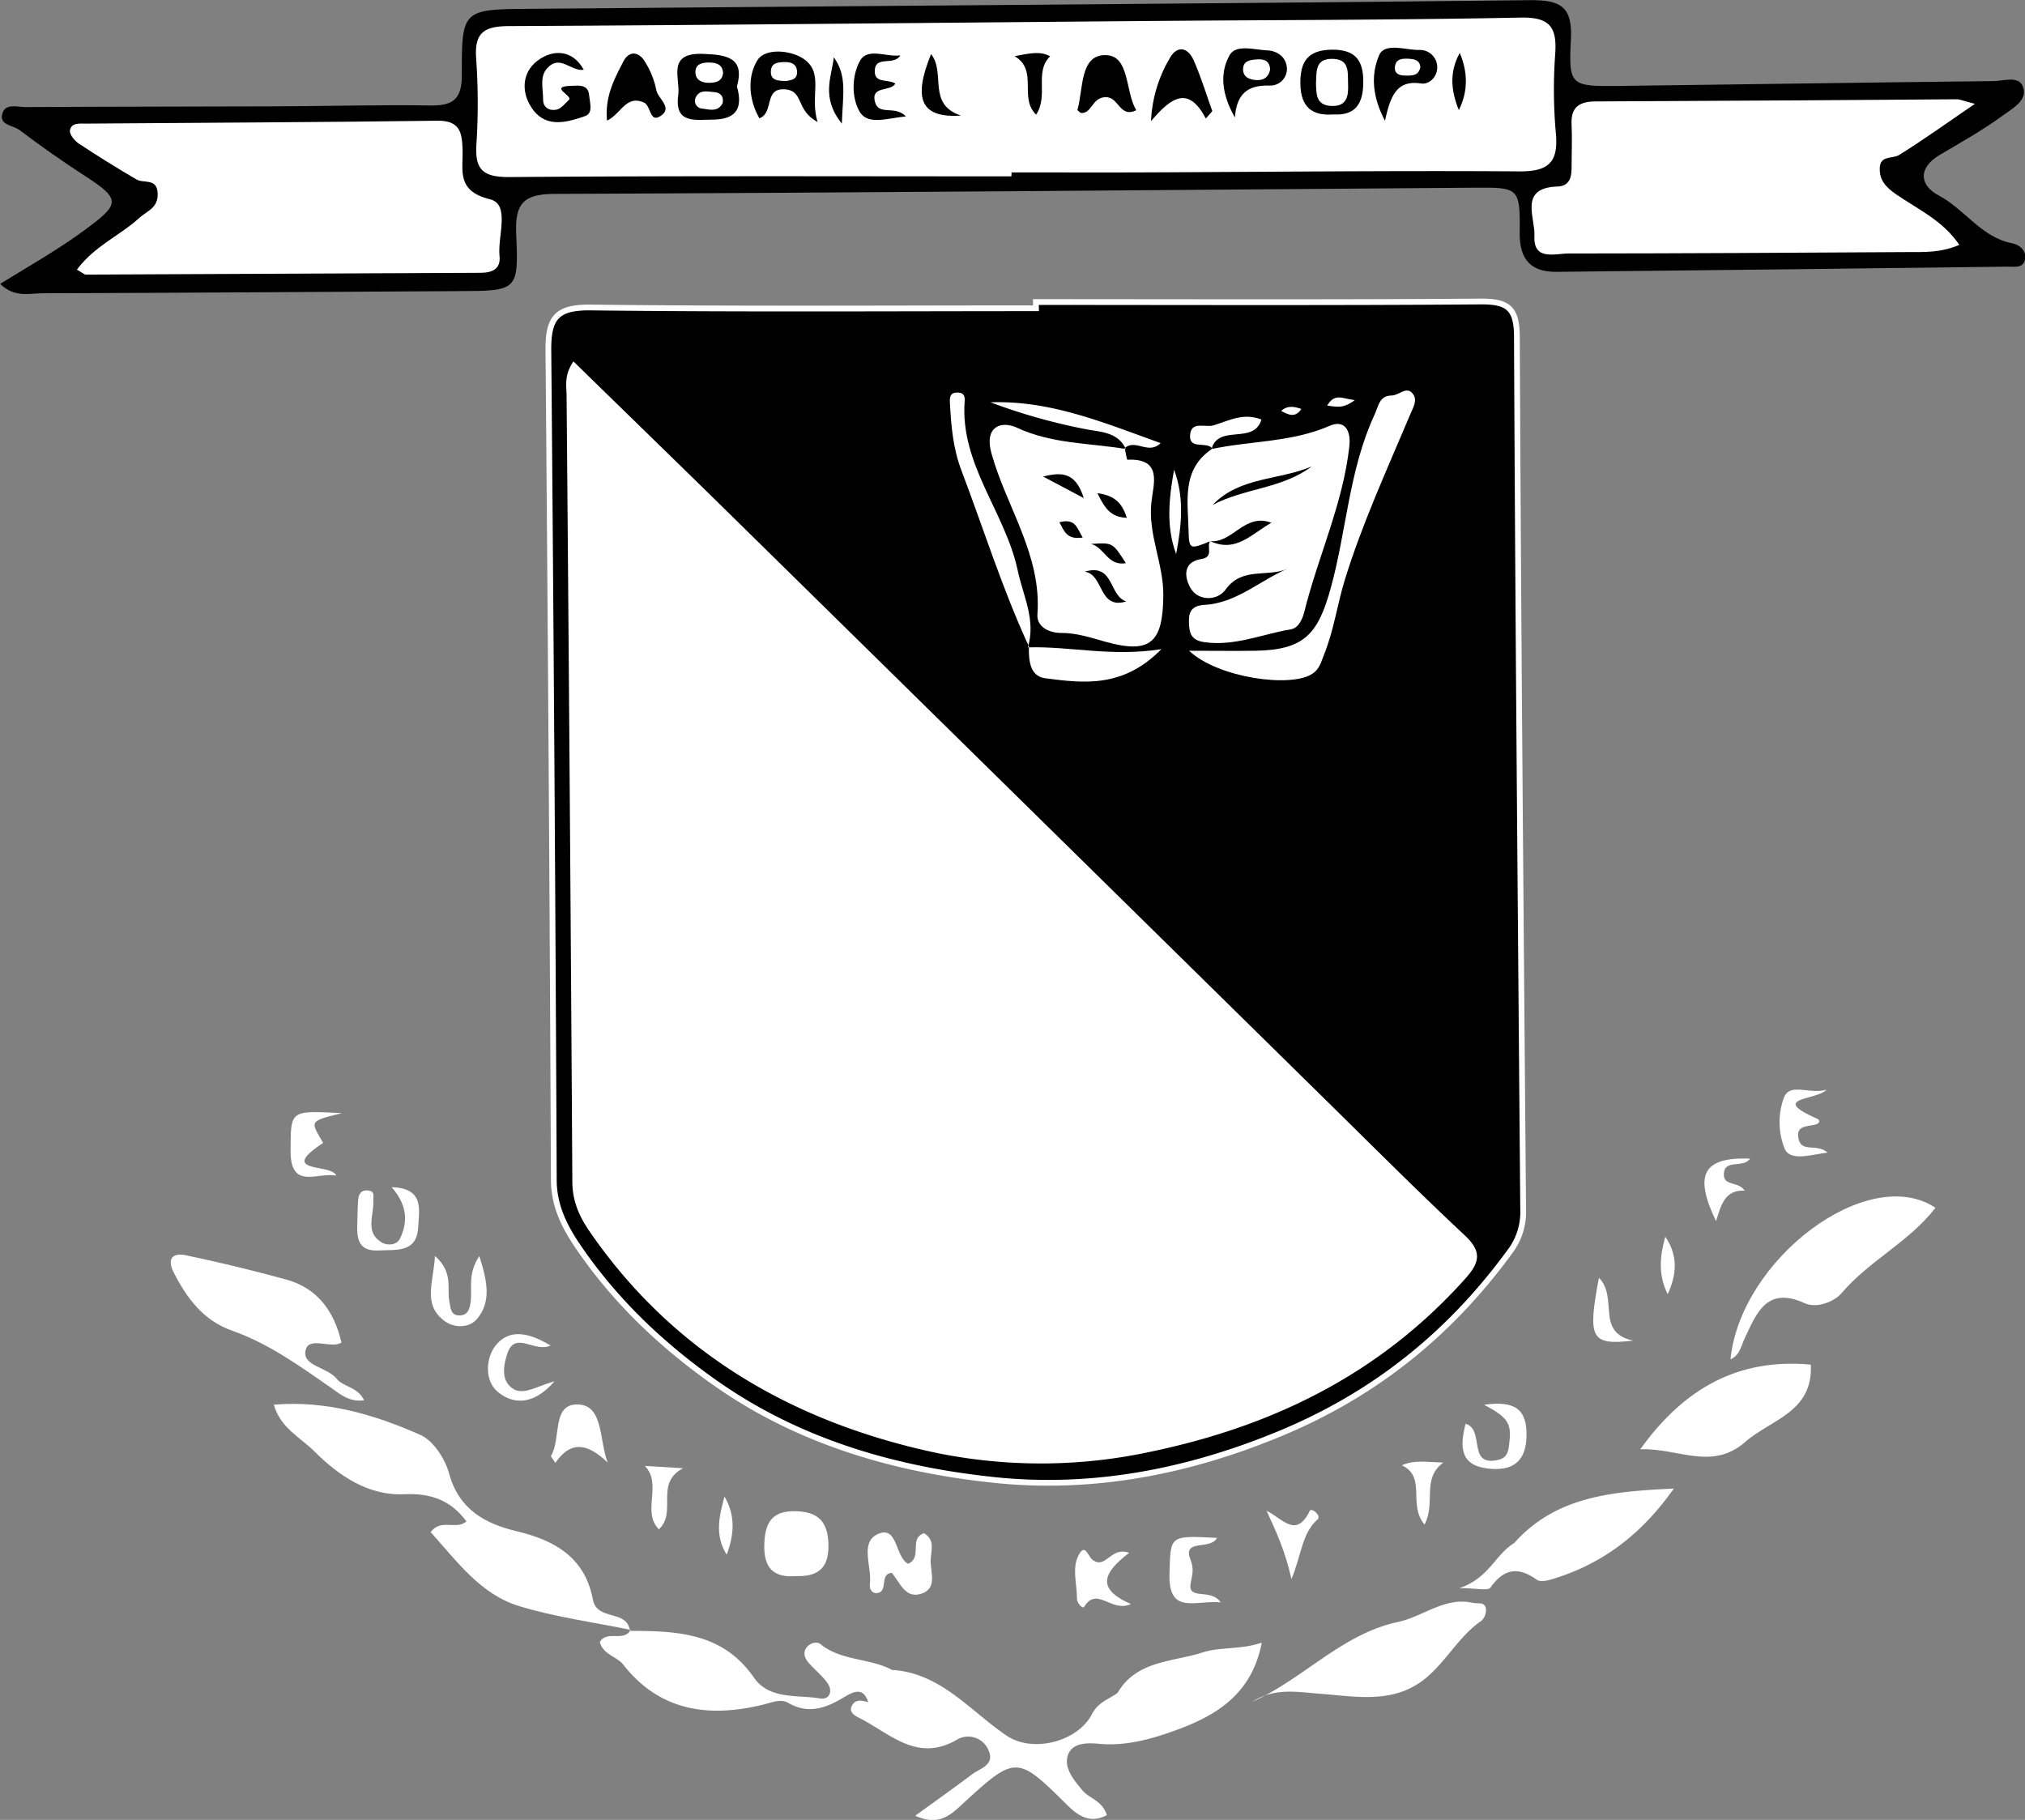 <svg id="Layer_1" data-name="Layer 1" xmlns="http://www.w3.org/2000/svg" viewBox="0 0 702.31 631.19"><rect x="0" y="0" width="702.31" height="631.19" fill="#808080" stroke="none"/><defs><style>.cls-1{stroke:#fff;stroke-miterlimit:10;stroke-width:2px;}.cls-2{fill:#fff;}</style></defs><path class="cls-1" d="M426.21,199c51.43,0,102.86.21,154.28-.19,9.28-.07,12.51,2.22,12.55,12.06.44,100.94,1.34,201.88,2.17,302.82a22.7,22.7,0,0,1-4.62,14.69c-21.09,28.88-47.52,50-81,63.62-31.82,13-64.51,19.07-98.05,15.52-34.25-3.62-67.33-13.14-96.3-33.47-18.3-12.84-34.29-27.93-47-46.26-5-7.16-9.17-14.74-9.21-24.18q-.64-143.92-1.89-287.86c-.12-11.56,3.1-15,14.81-14.86,51.43.62,102.86.27,154.3.27Z" transform="translate(-66.95 -94.24)"/><path d="M67,192.69c10.27-6.32,20.35-12,29.68-18.93,11.67-8.63,12.28-10.34.31-18.12-8-5.18-15.76-10.61-23.32-16.33-2.16-1.63-7.14-1.6-5.9-5.73,1.11-3.66,5.26-2.18,8.09-2.2,29.17-.17,58.35-.15,87.53-.26,17.65-.07,35.32-.57,53-.3,7.81.12,10.76-2.36,10.73-10.52-.08-22.75.24-22.85,23.79-23,115.55-1,231.09-1.72,346.64-3,10.82-.12,14.81,2.32,14.22,13.75-.84,16,0,16.16,16.47,16,43.37-.52,86.74-1.22,130.12-1.68,3.55,0,8.88-2.11,10.29,2.2,1.48,4.57-3.84,7.34-6.92,9.61-6.93,5.12-14.54,9.35-22,13.76-7.73,4.58-7,10.6-.44,14.07,9.11,4.78,14.77,14.58,25.59,16.63,2.54.49,5.11,2.62,4.31,5.84-.72,2.89-3.71,2.21-5.82,2.24q-78.31,1-156.62,1.8c-8.64.08-12.86-4.05-12.74-13.55.18-15.71-.35-15.74-15.63-15.63-106.34.79-212.69,1.75-319,2.15-10.78,0-13.89,3.3-13.41,13.78.92,19.88.41,19.84-19.85,19.94-48,.24-96,.62-144,.74C77.36,195.89,72.1,197.71,67,192.69Z" transform="translate(-66.95 -94.24)"/><path class="cls-2" d="M376.52,673.42c16.93,1.21,26.88,14.28,39.6,22.83,9,6.07,24.53,2.09,29.49-7.39,2.3-4.41,5.89-5.19,9-7.51,5.27,2.59,5.27,2.59,16.2-2.61-4.76.38-9.2,8.72-16.46,3,6.47-11.64,19.23-11,29.61-14.36,6.08-2,13.26-.92,20.59-3.41-3.69,19.31-17.87,26.34-32.66,31.38-7.29,2.49-15.4,4.47-23.62,3.71-4.23-.39-9.57-.5-11,4.1-1.35,4.37,2.16,8.5,5.05,12,2.39,2.88,6.93,3.53,8.51,8.64-5.53,2.85-9.56.63-13.57-3.34-17.79-17.6-17.92-17.67-37.36.26-4.23,3.91-8.15,6.56-15.54,3.29,7.14-5.19,13.51-9.69,19.73-14.38,2.8-2.12,8-3.17,5.68-8.37A7.62,7.62,0,0,0,399,697.52c-14,8.26-23.38-2.12-34.11-7.48-2-1-3.52-2.21-2.49-4.21,1.32-2.57,3.88-1.72,6.12-1.07,2.74,1.82,6.15,2.44,10,6-4-3.49-7.2-4.5-10.31-5.67-1.64-5.75-4.82-4.45-8.64-2.14-6,3.62-12.19,6-19.2,1.93-2.73-1.57-5.77-.14-8.82.6-18.65,4.54-35.69,2.37-48.39-13.83-2.39-3-7-3.51-8.2-7.88,2.4-4.26,8.36.08,10.71-4.23l-.29.35c16.33,0,32.22.59,43,16.14,5.4,7.8,15,5.94,23,7.29,3.27.55,4.59-2.59,2.44-5.51-1.79-2.43-4.22-4.39-6.25-6.66-1.3-1.47-2.26-3.28-1.09-5.2s3.81-2.48,5-1.5c7.37,6,17.21,4.77,25.08,9.09l.56-.1Z" transform="translate(-66.95 -94.24)"/><path class="cls-2" d="M285.7,659.53c-12.91-2.65-26.1-4.4-38.66-8.22-13.57-4.14-21.69-15.7-30.75-25.7,3.71-4.82,8.81-.58,12.44-3.69-5.43-7.31-12.28-9.87-21.68-9.43-12.48.58-22.86-6.64-31.05-14.85-4.75-4.76-11.83-8.13-14.08-16.22,18.12-1.5,34.88,3.42,50.82,10.49,4.54,2,8.61,8.36,10,13.5,3.39,12.42,12.61,17.35,23.28,19.88,13.54,3.2,23.84,9.26,26.56,23.74,1.43,7.57,11.93,3.3,12.82,10.84Z" transform="translate(-66.95 -94.24)"/><path class="cls-2" d="M738.2,513.13c-9.09,11.87-23,18.33-32.58,29.64-2.37,2.8-8.45,5.43-12.76,3.46-13.21-6-16.69,3.45-20.8,12.15-1.29,2.74-1.72,5.94-4.95,7.33C670.61,530.88,714.84,497.61,738.2,513.13Z" transform="translate(-66.95 -94.24)"/><path class="cls-2" d="M501.31,684.44c17.79-7.93,31-23.5,50.54-27.66,8.75-1.87,16.22-8.85,26-6.6,1.7.39,4.2-.53,4.45,2.15a5.06,5.06,0,0,1-1.51,4c-7.89,5.41-12.26,14.19-19.56,20.11-11,8.92-24.19,6.18-36.3,5.26C516.63,681.07,509.08,679.52,501.31,684.44Z" transform="translate(-66.95 -94.24)"/><path class="cls-2" d="M193.23,579.9c-5.32.76-8.62-2.37-11.8-4.57-10.81-7.49-21.44-15.16-34-19.58-9.91-3.47-15.65-11.19-20.23-20.16-2.55-5-.16-6.88,4.12-6,11.76,2.45,23.45,5.3,35,8.47,10.84,3,16.57,11.1,19.06,21.81-3.48,2.38-11.37-2.42-12.47,2.77-1.15,5.42,7.59,5.74,10.86,9.85C186,575.31,190.92,575.15,193.23,579.9Z" transform="translate(-66.95 -94.24)"/><path class="cls-2" d="M591.89,629.67c14.55-16.58,34.36-18.12,55.57-19.15-11.17,15.89-25.05,26.51-43,31.66-1.41.4-3.47.69-4.47,0-6.42-4.62-11.42-4-16.13,2.7-.84,1.21-4.89.17-10.75.17,10.38-3.5,12.51-11.81,19-15.61a5.57,5.57,0,0,1,1.4,1.38A5.51,5.51,0,0,0,591.89,629.67Z" transform="translate(-66.95 -94.24)"/><path class="cls-2" d="M635.83,596.9c15.21-21.19,34-31.68,59.15-29.36.83,16.54-13.87,19-22.77,26.83C660.67,604.48,648.83,596.38,635.83,596.9Z" transform="translate(-66.95 -94.24)"/><path class="cls-2" d="M370.54,646.79c-2.12-.56-2-2.44-1.85-3.75.5-5.81-3.55-14,2.8-16.78,6.89-3,5.85,8,10.41,10.36,5.12-2.25.15-8.8,5.49-10.6,4,2.22,2.45,6.17,2.33,9.19-.17,4.12,2.58,10-3.38,11.83-5.57,1.72-7.31-4.15-10.12-7.29C371.65,640.09,375.47,646.93,370.54,646.79Z" transform="translate(-66.95 -94.24)"/><path class="cls-2" d="M342.81,640.88c-7.69.63-11-3-10.79-10.84.2-7.19,2.26-11.74,10.5-11.67s11.65,3.64,11.75,11.84S350.35,641.16,342.81,640.88Z" transform="translate(-66.95 -94.24)"/><path class="cls-2" d="M277.7,601.48c-6.67-6.34-12.53-8-18.15.13-.79-1.27-1.65-2.18-1.48-2.46,3.65-6,0-18.52,9.81-17.77C276.21,582,274.78,593.9,277.7,601.48Z" transform="translate(-66.95 -94.24)"/><path class="cls-2" d="M217.8,529.85c6.5,5.77,4.07,11.16,5,15.79.46,2.26.4,4.86,3.53,4.84,2.9,0,3.52-2.28,3.85-4.72.6-4.6-1.13-9.66,3-15.87,2.82,8.76,4.16,15.67-.63,21.62-2.76,3.44-8.07,3.46-11.58.79C213.47,546.59,217.31,539,217.8,529.85Z" transform="translate(-66.95 -94.24)"/><path class="cls-2" d="M202.78,506c11.4.28,9.53,7.91,9.21,13.86-.49,9-7.59,7.75-13.65,8.08-7.48.4-7.65-4.5-7.46-9.79.09-2.67.1-5.35.32-8,.19-2.26,1.57-3.46,3.85-2.94,2,.45,1.28,2,1.37,3.54.28,5-3.06,10.92,3,14.47,1.81,1.07,5.09.91,6.2-1.3C208.6,517.93,208.06,512,202.78,506Z" transform="translate(-66.95 -94.24)"/><path class="cls-2" d="M700.79,494c-6.11.78-12.89,3.09-14.88-1.34a24.7,24.7,0,0,1-.21-17.85c2.15-5.16,8.88-.89,14.71-2.64-3.38,3.8-20.11,2.6-3.39,10,1.66.74.71,1.82-.51,2.12-2.84.72-6.89.27-5.76,5.05S696.93,490.69,700.79,494Z" transform="translate(-66.95 -94.24)"/><path class="cls-2" d="M581.67,581.45c10.77-1.51,14.9,1.61,14.71,10.88S591.1,604.52,583,603.58c-9.72-1.13-9.79-7.57-7.75-15.54,6.79,2,.45,15,11.24,12.55,3.48-.79,3.63-3.31,3.94-6.08C591.17,588,590.05,585.89,581.67,581.45Z" transform="translate(-66.95 -94.24)"/><path class="cls-2" d="M490.29,650c-8.53-.89-18.2,4.64-17.74-10,.42-13.21-.23-13.23,16.48-12.37-2.15,4.32-12,.22-9.25,7.37,1.38,3.61.67,5.18.1,8.43C478.83,649.5,486.94,644.91,490.29,650Z" transform="translate(-66.95 -94.24)"/><path class="cls-2" d="M458.55,632.81c-8.14,6.29-12.31,12.18.63,17.76-6.76,3.18-11.74-6.35-16.25,1-.47.77-2.47-1.26-2.46-2.9,0-5.29-2-11.12.94-15.71,2-3.18,3,1.23,4.52,2.33C450.54,638.64,452.14,630.49,458.55,632.81Z" transform="translate(-66.95 -94.24)"/><path class="cls-2" d="M185.52,480.32c-10.94,2.7-10.94,2.7-7.26,9a10.25,10.25,0,0,1,.72,1.35c-16.13,10.67,3,7,4.57,11.31-6.54-1.29-15.93,5.21-15.82-8.76S167.36,479.41,185.52,480.32Z" transform="translate(-66.95 -94.24)"/><path class="cls-2" d="M514.86,641.93c-2.21-9.91-5.34-16.52-8.64-23.7,5.57,2.67,10.22,9.79,15,0,.56-1.16,4.14,1.65,2.69,3C518.49,626,518.44,633.16,514.86,641.93Z" transform="translate(-66.95 -94.24)"/><path class="cls-2" d="M672.05,507.2c-7-.37-8.19,5.09-9.95,10.58-7.81-16.29-4.4-22.26,11.79-21.7-2.29,3.57-9-.14-9.08,5.52C664.79,505.68,669.87,503.9,672.05,507.2Z" transform="translate(-66.95 -94.24)"/><path class="cls-2" d="M259.25,573.35c-7.22,8.29-14.22,8.1-19.61,3.68-4.66-3.81-4.22-11.56-1-15.86,4.81-6.4,11.87-4.68,19.25-.27-5.49,2.67-12.33-5.34-15,2.84-1.15,3.46-2.09,8.1.62,11C247.52,579.16,252.5,575.1,259.25,573.35Z" transform="translate(-66.95 -94.24)"/><path class="cls-2" d="M290.61,602.68l13.24.79c-10.05,5.34-1.87,15.13-8.4,21.19C289.4,618.45,296.77,609.06,290.61,602.68Z" transform="translate(-66.95 -94.24)"/><path class="cls-2" d="M621.49,537.4c6.89,7.05-1.36,18.94,11.86,21.81C618.67,560.9,617.5,558.59,621.49,537.4Z" transform="translate(-66.95 -94.24)"/><path class="cls-2" d="M561,623c-5.94-7.09.88-16.33-7.85-20.56,4.32-1.92,8.43-1.11,14.34-.93C559.86,607.2,565.05,615.43,561,623Z" transform="translate(-66.95 -94.24)"/><path class="cls-2" d="M645.34,543.12c-3.36-6.64-2.73-13.28-.84-19.94C649,529.66,648.47,536.35,645.34,543.12Z" transform="translate(-66.95 -94.24)"/><path class="cls-2" d="M318.23,613.31c3.94,6.71,3.28,13.43.75,20.14C314.73,626.74,316.39,620,318.23,613.31Z" transform="translate(-66.95 -94.24)"/><path class="cls-2" d="M265.83,219.59c18.42,18,36.25,35.3,54,52.72Q423.17,373.88,526.48,475.5c16.09,15.81,32,31.79,48.49,47.21,5.92,5.54,5.28,9.29.27,14.9-29.24,32.72-65.93,51-108.58,60A180.46,180.46,0,0,1,391,598c-48.87-10.54-90.62-34.41-119.71-76.86-3.52-5.14-5.8-10.39-5.84-17q-.82-136.44-2-272.89C263.4,227.93,262.56,224.37,265.83,219.59Z" transform="translate(-66.95 -94.24)"/><path class="cls-2" d="M457.05,249.69c.31,1.4.67,4,.91,4,12.3-.58,9,8.47,8.34,14.58-1.3,11.25,4.18,21.37,4.11,32.37-.1,16.49-4.4,20.55-20.07,16.18-5.15-1.44-10-3.08-15.43-3.06-4.14,0-8.47-2.13-8.16-6.42,1.52-20.67-10.78-37.23-15.95-55.88-2.58-9.3,3.39-11.41,8.86-8.87,12.19,5.65,25.1,5.29,37.72,7.37Z" transform="translate(-66.95 -94.24)"/><path class="cls-2" d="M487.08,250c13.6-2.91,27.81-2.31,41-8.07,5.08-2.22,7.46,1.43,6.86,7-2.18,20-10.84,38.21-15.62,57.49-.69,2.8-2.17,5.68-4.63,6.09-10,1.64-19.61,6-30.18,4.43-4.79-.71-5.12-3.51-5.22-7.21s1.48-5.48,5.35-5.69c11.11-.62,19.21-8.43,28.92-12.59-6.89,3.18-15.75-.79-21.52,7.24-2.8,3.91-9.11,4.05-11.87,0-1.87-2.76-4.05-9.36,3.46-10.57,4.41-.7,1.7-4.31,3-6.2,6.3,2.37,10.21-2.42,15-4.69-4.73,2.33-8.67,7-14.95,4.71-6.91,2.88-7.38,2.89-7.5-3.42-.19-10.31-2.63-21.48,8.27-28.68Z" transform="translate(-66.95 -94.24)"/><path class="cls-2" d="M479.35,319.94c9.43,0,16.27.11,23.1,0,16.81-.31,21.65-5.75,26.07-21.87,5.45-19.87,6.3-40.86,15.11-59.93,1.52-3.27,1.66-6.65,6-6.73,2.51,0,5.11-3.44,7.32-.59,1.7,2.2.16,4.62-.94,7.24-8,19-16.65,37.8-22.69,57.41-2.59,8.44-3.77,17.47-7.2,25.89-1,2.53-1.58,5-4,6.55C514.68,332.91,489.27,329.34,479.35,319.94Z" transform="translate(-66.95 -94.24)"/><path class="cls-2" d="M423.79,318.43c-9.17-19.8-15.66-40.63-23.39-61-2.95-7.75-3.55-15.39-4-23.33-.13-2.34.14-3.75,2.69-3.71,1.78,0,2.58.89,2.43,2.9-1.7,22,14.1,38.56,18.39,58.78,1.89,8.88,6.39,17.23,3.52,26.68Z" transform="translate(-66.95 -94.24)"/><path class="cls-2" d="M423.43,318.77c14.59-.45,28.91,3.35,46.32.62-13.37,13.59-27.05,11.8-40.28,10.1-5.38-.7-5.8-6.31-5.67-11.07Z" transform="translate(-66.95 -94.24)"/><path class="cls-2" d="M457.38,250c-2.6-6-9.07-5.94-13.63-6.86a204.21,204.21,0,0,1-33.27-9.36c21-.75,39.83,7.29,59,14.14-4.29,4.19-8.63-1.6-12.5,1.76Z" transform="translate(-66.95 -94.24)"/><path class="cls-2" d="M474.85,286.38c-3.58-9.69-2.44-19.46-.71-29.24C477.77,266.83,476.75,276.59,474.85,286.38Z" transform="translate(-66.95 -94.24)"/><path class="cls-2" d="M487.43,249.81c-2-2.63-8.06.55-7.74-4.6s5.27-2.56,8.15-3.45c5.28-1.62,10.41-4.5,16.59-2-2.59,8.88-14.92,1.39-17.31,10.24Z" transform="translate(-66.95 -94.24)"/><path class="cls-2" d="M536.81,233c-4.22,3.25-6.59,2.19-9.56,1.93C529.87,230.35,532.64,232.6,536.81,233Z" transform="translate(-66.95 -94.24)"/><path class="cls-2" d="M511.28,236.77c2.21-2,4.51-1.56,7-.69C516.19,239.26,513.83,238.13,511.28,236.77Z" transform="translate(-66.95 -94.24)"/><path class="cls-2" d="M417.72,155.41c-58,0-115.9-.22-173.84.24-9.11.07-12.31-2.23-11.7-11.38a221.15,221.15,0,0,0-.1-29.91c-.6-8.73,2.75-11,11.18-11.07,74.05-.36,148.1-1.16,222.15-1.77,43-.36,86-.32,128.93-1.18,10-.2,12.62,3.21,12,12.45a169.56,169.56,0,0,0,.21,27.6c.93,10-2.35,13.36-12.66,13.29-43.36-.31-86.73.19-130.1.35-15.34.06-30.69,0-46,0Z" transform="translate(-66.95 -94.24)"/><path class="cls-2" d="M93.62,187.76c6.13-8.23,14.88-11.79,21.52-17.84,2.74-2.51,6.62-3.47,6.5-8.43-.14-5.66-4.76-3.51-7.34-5-6.83-4-13.53-8.15-20.1-12.51-1.43-.95-3.16-3.15-3-4.48.45-2.8,3.4-2.38,5.59-2.39,40.63-.32,81.27-.46,121.9-1,7.88-.1,8.53,4.26,8.69,10.2.18,7.12-2.15,14.19,9.52,17.05,7.1,1.74,2.57,12.83,3.3,19.69.48,4.52-2.59,5.8-6.6,5.81q-68.42.3-136.84.62C96.17,189.49,95.54,188.83,93.62,187.76Z" transform="translate(-66.95 -94.24)"/><path class="cls-2" d="M751.9,130.25c-10.13,6.91-18,12.59-26.29,17.74-2.31,1.44-6.56,0-6.72,4.51-.15,4.18,2.06,6.63,5.58,9.07,7.5,5.2,16.29,9.1,22,17.59-6.64,2.87-12.41,2.47-18.09,2.51-39.14.23-78.27.47-117.41.49-4.76,0-12.32,2.66-11.85-6.15.34-6.3-5.57-16.63,8-17.08,4.12-.14,4.86-3.09,4.89-6.41,0-5,.23-10,0-15-.33-6.05,2.57-8.07,8.25-8.1q62.73-.28,125.45-.75C746.77,128.71,747.83,129.22,751.9,130.25Z" transform="translate(-66.95 -94.24)"/><path class="cls-2" d="M454.35,681.72c7.64.76,13.25-3.05,19.18-7.33a19.28,19.28,0,0,1,13.53-3.7c-.64,6-5.33,7.28-9.13,8.86-5.88,2.44-12,4.35-18,6.32-3.94,1.29-5.85-.25-5.31-4.49Z" transform="translate(-66.95 -94.24)"/><path class="cls-2" d="M368.24,685.08c10.84-3.19,16.9,4.76,24.11,10-9-1-18.66-.69-23.83-10.33Z" transform="translate(-66.95 -94.24)"/><path class="cls-2" d="M480.43,684.86c-6.65,7.1-14.63,9.81-25,7.8C462.89,685.45,472.27,686.94,480.43,684.86Z" transform="translate(-66.95 -94.24)"/><path class="cls-2" d="M287.08,673.37c9.73-4,14.34-1.7,18.1,2.83.41.5-.84,3.54-1.69,3.74C296.93,681.44,295.25,674.57,287.08,673.37Z" transform="translate(-66.95 -94.24)"/><path class="cls-2" d="M496.8,671.94c-2.59,3.88-4.25,8.5-12.08,12l9.59-13.68Z" transform="translate(-66.95 -94.24)"/><path class="cls-2" d="M311.76,684.51c-1.7-.32-4.11.26-4.13-2.43,0-1.83.82-4,3.2-3.36,1.61.43,3.66,1.73,4.19,3.14C316.1,684.73,313.3,684.1,311.76,684.51Z" transform="translate(-66.95 -94.24)"/><path class="cls-2" d="M319.91,675.58c-4.51-1.67-8.17-2.42-10.28-7.32C314.46,669.06,316.65,672.05,319.91,675.58Z" transform="translate(-66.95 -94.24)"/><path class="cls-2" d="M397.67,685.84c-4.76,1-8,1.78-10.19-1.62-.4-.6.37-2,.61-3Z" transform="translate(-66.95 -94.24)"/><path class="cls-2" d="M376.52,673.42c-.75,2.27,4,4.64.11,6.59-1.22.61-6.91,1.86-2-2.86,1.11-1.08,2.24-1.79,2-3.55A1,1,0,0,1,376.52,673.42Z" transform="translate(-66.95 -94.24)"/><path class="cls-2" d="M296.1,663.59c-1.63.82-2.6,1.73-3.33,1.57s-1.19-1.41-1.77-2.18c.64-.35,1.32-1,1.9-1C293.76,662.13,294.56,662.79,296.1,663.59Z" transform="translate(-66.95 -94.24)"/><path class="cls-2" d="M193.35,592.1c7.1,1.73,12.47-.39,16,3.56,1.26,1.43,5.06,4.06,2.86,6.4-1.42,1.51-5,3.48-8,.25C201.5,599.33,198.34,596.75,193.35,592.1Z" transform="translate(-66.95 -94.24)"/><path class="cls-2" d="M261.54,640.68c-5.26-.76-10.78-1.14-13.61-7.12C255.52,630.78,257.19,638.46,261.54,640.68Z" transform="translate(-66.95 -94.24)"/><path class="cls-2" d="M188.91,589.22c-4.44-1.82-7.19,5.19-11.76,1.84a4,4,0,0,1-1-2.69C180.45,585.57,184.62,587.51,188.91,589.22Z" transform="translate(-66.95 -94.24)"/><path class="cls-2" d="M232.67,633.16c-1.58-.06-2.93-.69-3-2.35,0-.49,1.46-1.49,2.21-1.45,1.26.07,3.42.58,3.56,1.25C235.78,632.22,234.18,632.9,232.67,633.16Z" transform="translate(-66.95 -94.24)"/><path class="cls-2" d="M246.62,642.45c-.39.61-.92,1.42-1.45,2.23-.76-.63-2-1.18-2.14-1.92a3,3,0,0,1,1.42-2.44C245.9,639.62,246.15,641.06,246.62,642.45Z" transform="translate(-66.95 -94.24)"/><path class="cls-2" d="M187.18,603.92c1.36-3-4.49-4.21-1.94-7.58,5.86,1.24.64,5.24,1.92,7.59l.36-.86A8.86,8.86,0,0,1,187.18,603.92Z" transform="translate(-66.95 -94.24)"/><path class="cls-2" d="M187.16,603.93c2.37-1.26,4.15-4.3,8.17-2.72-2.22,3.85-6.05.62-8.14,2.71Z" transform="translate(-66.95 -94.24)"/><path class="cls-2" d="M687.67,538.2c11.59-1.38,17.92-10.13,27.75-15.56C710.3,539.27,698.43,545.88,687.67,538.2Z" transform="translate(-66.95 -94.24)"/><path class="cls-2" d="M706.48,520c-.66,7-5,8.19-11.81,7.42,3.58-4.56,7.62-6.21,12.07-7.17Z" transform="translate(-66.95 -94.24)"/><path class="cls-2" d="M693.77,531.68c-1.08,1-1.71,2.07-2.48,2.19s-1.7-.7-2.57-1.11c.57-.72,1-1.89,1.72-2S692.29,531.2,693.77,531.68Z" transform="translate(-66.95 -94.24)"/><path class="cls-2" d="M706.74,520.29c1.88-.83,3.15-3.45,5.75-2.09a2,2,0,0,1,.17,1.82c-1.95,1.75-4,1-6.14.05Z" transform="translate(-66.95 -94.24)"/><path class="cls-2" d="M561,660.51c-9.37,7.69-16.51,15.06-30.7,9.72C541.1,666.3,547.46,657.21,561,660.51Z" transform="translate(-66.95 -94.24)"/><path class="cls-2" d="M531.94,678.2c7.49-3.25,12.16-2.06,16.87-.91C544.18,680.18,539.45,680.21,531.94,678.2Z" transform="translate(-66.95 -94.24)"/><path class="cls-2" d="M568.66,653.71c1.7-.46,2.69-1,3.67-.94,1.34,0,3.4-.09,2.45,2.23-.26.62-2,1-3,.84S570.09,654.73,568.66,653.71Z" transform="translate(-66.95 -94.24)"/><path class="cls-2" d="M156.46,541.9c9.63-1.8,14.38,4.78,21.37,13.53-11.67-2.33-21.37,2.88-30.7-3.94-4.3-3.14-3.79-5.08.39-7.29l1.4-.14c2.26-.11,4.9,1.47,6.52-1.48A10.63,10.63,0,0,1,156.46,541.9Z" transform="translate(-66.95 -94.24)"/><path class="cls-2" d="M147.52,544.2c1.38-7,4.3-8,8.94-2.3l.24-.36c-2.21,4.63-5.41,5.24-9.48,2.34Z" transform="translate(-66.95 -94.24)"/><path class="cls-2" d="M135.31,541c-.41-.6-1.6-1.65-1.4-2.19.44-1.23,1.38-2.81,2.47-3.16,1.75-.56,2.58.86,2.33,2.61S137.58,540.93,135.31,541Z" transform="translate(-66.95 -94.24)"/><path class="cls-2" d="M604,637.19c4.17-9.8,11.07-7.83,16.5-9.16C618.13,635,611.37,633.65,604,637.19Z" transform="translate(-66.95 -94.24)"/><path class="cls-2" d="M591.89,629.67l9.12-1.56c-.42,3.66-2,6.78-5.38,7.12-3.53.37-2.57-3.67-3.5-5.83Z" transform="translate(-66.95 -94.24)"/><path class="cls-2" d="M613.16,625.3c-1.75.66-2.67,1.29-3.58,1.28-1.14,0-2.26-.71-1.47-2.15a2.26,2.26,0,0,1,1.83-1.07C610.83,623.55,611.6,624.31,613.16,625.3Z" transform="translate(-66.95 -94.24)"/><path class="cls-2" d="M683.76,575.53c-12.16,1.75-21.84,9.63-33,14.11,6-14,20-13.87,31.09-18.44,3.7-1.52.07,3.2,1.47,4.51Z" transform="translate(-66.95 -94.24)"/><path class="cls-2" d="M652.55,595.85c4.56-5.65,12.19-4.73,15.67-10.39.9-1.47,2.72-1.21,4,0s1.93,3.32.38,3.81C666.08,591.33,662,600.31,652.55,595.85Z" transform="translate(-66.95 -94.24)"/><path class="cls-2" d="M683.37,575.71c4.45.95,4.43,3.22,1.81,6.2-1.47,1.67-4,2-4.89.52-2-3.4,1.09-5.11,3.43-6.88Z" transform="translate(-66.95 -94.24)"/><path class="cls-2" d="M348.11,629.37c.21,5.24.05,9-5.51,8.82-5.82-.14-5.22-4.4-5-8.05s-.7-8.09,5.06-8.25C349.21,621.71,347.9,626.69,348.11,629.37Z" transform="translate(-66.95 -94.24)"/><path d="M443.13,292.52c10.33-3.07,8.29,8.36,14.43,10.32C447.81,305.81,449.87,293.42,443.13,292.52Z" transform="translate(-66.95 -94.24)"/><path d="M442.83,267l-14.1-7.48C435.23,257.9,440,258,442.83,267Z" transform="translate(-66.95 -94.24)"/><path d="M445.3,282.9c7.56-.51,7.56-.51,12.11,6.67C451.1,290.67,449.87,283.92,445.3,282.9Z" transform="translate(-66.95 -94.24)"/><path d="M447.56,265.29c6,.79,8.53,3.38,10.19,8.54C452.06,273.64,450.05,270.37,447.56,265.29Z" transform="translate(-66.95 -94.24)"/><path d="M442.45,280.67c-5.52.86-6.38-2.19-8.09-5.3C440.07,273.9,440.47,277.48,442.45,280.67Z" transform="translate(-66.95 -94.24)"/><path d="M487.54,269.35c9.4-9.84,23.07-8.48,34.35-13.35C511.7,263.73,498.48,263.56,487.54,269.35Z" transform="translate(-66.95 -94.24)"/><path d="M486.66,281.91c7.77.83,11.87-9.86,21.23-6.37-7,4-12.4,10.54-21.24,6.35Z" transform="translate(-66.95 -94.24)"/><path d="M322.54,124.25c2.41,8.45-1.23,11.43-8.43,11.48-6,0-13.32,1.59-11.93-8.48.8-5.77-4.16-14.73,8.43-14.33C319.23,113.19,325.3,114.31,322.54,124.25Z" transform="translate(-66.95 -94.24)"/><path d="M269.41,118.44c-4.57.61-8.11-5.36-12.59-.65-2.86,3-1.46,7.25-1.51,11,0,2.88,2.37,4,4.74,3.46,1.59-.38,2.88-2.15,4.22-3.38,1.52-1.4-7.28-4.66.81-4.86,2.46-.07,5.85-.64,6.19,3.22.22,2.49,1.5,6.27-1.37,7.26-6,2.08-13,4.18-17.79-1.8-4.43-5.55-4.5-13,1.16-17.33C258.51,111.33,265.45,111.24,269.41,118.44Z" transform="translate(-66.95 -94.24)"/><path d="M350.52,136.54c-7.59-4-4.76-10.56-10.92-11.27-8-.92-4,8.07-9.28,10-3.94-6.86-4.07-14.83-.63-20.22,2.69-4.21,11.39-3.42,15.79-.52C353,119.49,347.63,127.59,350.52,136.54Z" transform="translate(-66.95 -94.24)"/><path d="M547.29,136.12c-4.83-9.09-4.63-16.74-2-22.77,1.91-4.4,9.05-1.76,13.84-1.78a6,6,0,0,1,6.27,5.62c.24,3.51-2.65,6.46-5.61,6C551.31,121.9,549.19,127.55,547.29,136.12Z" transform="translate(-66.95 -94.24)"/><path d="M485.15,135.35c-6.09-11.58-12-7.29-19,.89a46.78,46.78,0,0,1,6.44-21.72c2.59-4.69,6.35-3.94,8.4.75,2.49,5.68,4.31,11.66,6.42,17.51Z" transform="translate(-66.95 -94.24)"/><path d="M495.26,135c-4.71-8.18-5.29-15.55-1.84-21.63,2.19-3.88,8.52-1.86,13-1.66,3.77.17,6.74,2.55,6.86,6.32a5.78,5.78,0,0,1-5.94,5.89C500.33,123.71,495.83,126.2,495.26,135Z" transform="translate(-66.95 -94.24)"/><path d="M277.48,136.06c-.8-8.27,2.54-14.47,5.65-20.47,2.07-4,5.53-3.49,7.7.37a29.37,29.37,0,0,1,3.7,9.32c.49,3.12,5.72,6.12,1.78,9-4.14,3-3.48-3.38-6.07-4.5C284,127.09,282.34,133.8,277.48,136.06Z" transform="translate(-66.95 -94.24)"/><path d="M529.36,133.93c-7.5.58-11.26-2.73-11.41-10.46s2.44-11.94,11-12c8.12-.08,10.82,3.79,10.81,11.06C539.79,129.52,537.58,134.44,529.36,133.93Z" transform="translate(-66.95 -94.24)"/><path d="M441.74,133.4c-.6-.55-1.16-.89-1.12-1.05,2.1-7.17.74-19.07,9.73-19,8.5.09,6.71,12.41,10.67,19.14-5.87,2.79-5.93-4.72-10.69-4.56S445.64,133.86,441.74,133.4Z" transform="translate(-66.95 -94.24)"/><path d="M381.14,134.61c-6.47.62-13.14,3.16-16-1.55-2.92-4.89-2.8-12.46,0-17.61,2.62-4.88,9-1.35,14.06-2-2.18,3.79-8.75-.18-8.87,5.39-.1,4.47,4.62,2.72,7.15,4.4-1.75,2.91-8.43.66-7.12,6.17C371.59,134.6,377.3,130.58,381.14,134.61Z" transform="translate(-66.95 -94.24)"/><path d="M389.86,113c5.24,6.55-1.55,17.38,10.39,21.33C386.26,135.27,383.52,128.56,389.86,113Z" transform="translate(-66.95 -94.24)"/><path d="M418.84,113.71c5.65-1.08,9-1.76,12.31.06-5.58,5.44-.43,13.5-4.85,20.23C420.16,128,427.21,118.78,418.84,113.71Z" transform="translate(-66.95 -94.24)"/><path d="M356.13,114.11c4.76,6.53,3.07,13.31,2.79,23C351.56,128,355.41,120.86,356.13,114.11Z" transform="translate(-66.95 -94.24)"/><path d="M573.23,112.6c2.78,6.63,2.95,13.21-.32,19.83C570.24,125.92,569.48,119.33,573.23,112.6Z" transform="translate(-66.95 -94.24)"/><path class="cls-2" d="M147.22,543.88c3.77,1.68,6.51-.79,9.48-2.34L165,551C158,552.13,151.76,550.4,147.22,543.88Z" transform="translate(-66.95 -94.24)"/><path class="cls-2" d="M317.73,119.52c-.31,3-2.52,3.41-4.88,3.45-2.51,0-4.7-1-4.72-3.69,0-2.94,2.47-3.39,4.86-3.35S317.51,116.53,317.73,119.52Z" transform="translate(-66.95 -94.24)"/><path class="cls-2" d="M317.58,130c-1.6,3.13-4.44,2.27-6.95,1.92a2.7,2.7,0,0,1-2.22-4.18c1.28-2.42,3.94-1.74,6.17-1.56S318,127.6,317.58,130Z" transform="translate(-66.95 -94.24)"/><path class="cls-2" d="M339.73,122.33c-3.19,0-5.57-.29-5.43-3.38s2.65-3.14,5-3.18c2.06,0,3.78.65,4.06,2.92C343.73,122,341.12,122,339.73,122.33Z" transform="translate(-66.95 -94.24)"/><path class="cls-2" d="M559.54,117.59c-.6,3-3,2.9-5.14,2.86-1.82,0-3.91-.43-3.67-3,.3-3,2.82-2.94,5-2.82C557.49,114.76,559.43,115.08,559.54,117.59Z" transform="translate(-66.95 -94.24)"/><path class="cls-2" d="M507.45,118.42c-.55,2.61-2.21,3.75-4.82,3.59-2.46-.15-4.61-1.09-4.56-3.83.06-2.93,2.61-3.19,4.89-3.35C505.51,114.66,507.36,115.45,507.45,118.42Z" transform="translate(-66.95 -94.24)"/><path class="cls-2" d="M523.36,123.46c.19-4.48-.3-8.72,5.37-8.81,6.47-.1,5.6,4.75,5.76,8.8s-.36,7.8-5.85,7.54S523.55,126.51,523.36,123.46Z" transform="translate(-66.95 -94.24)"/></svg>